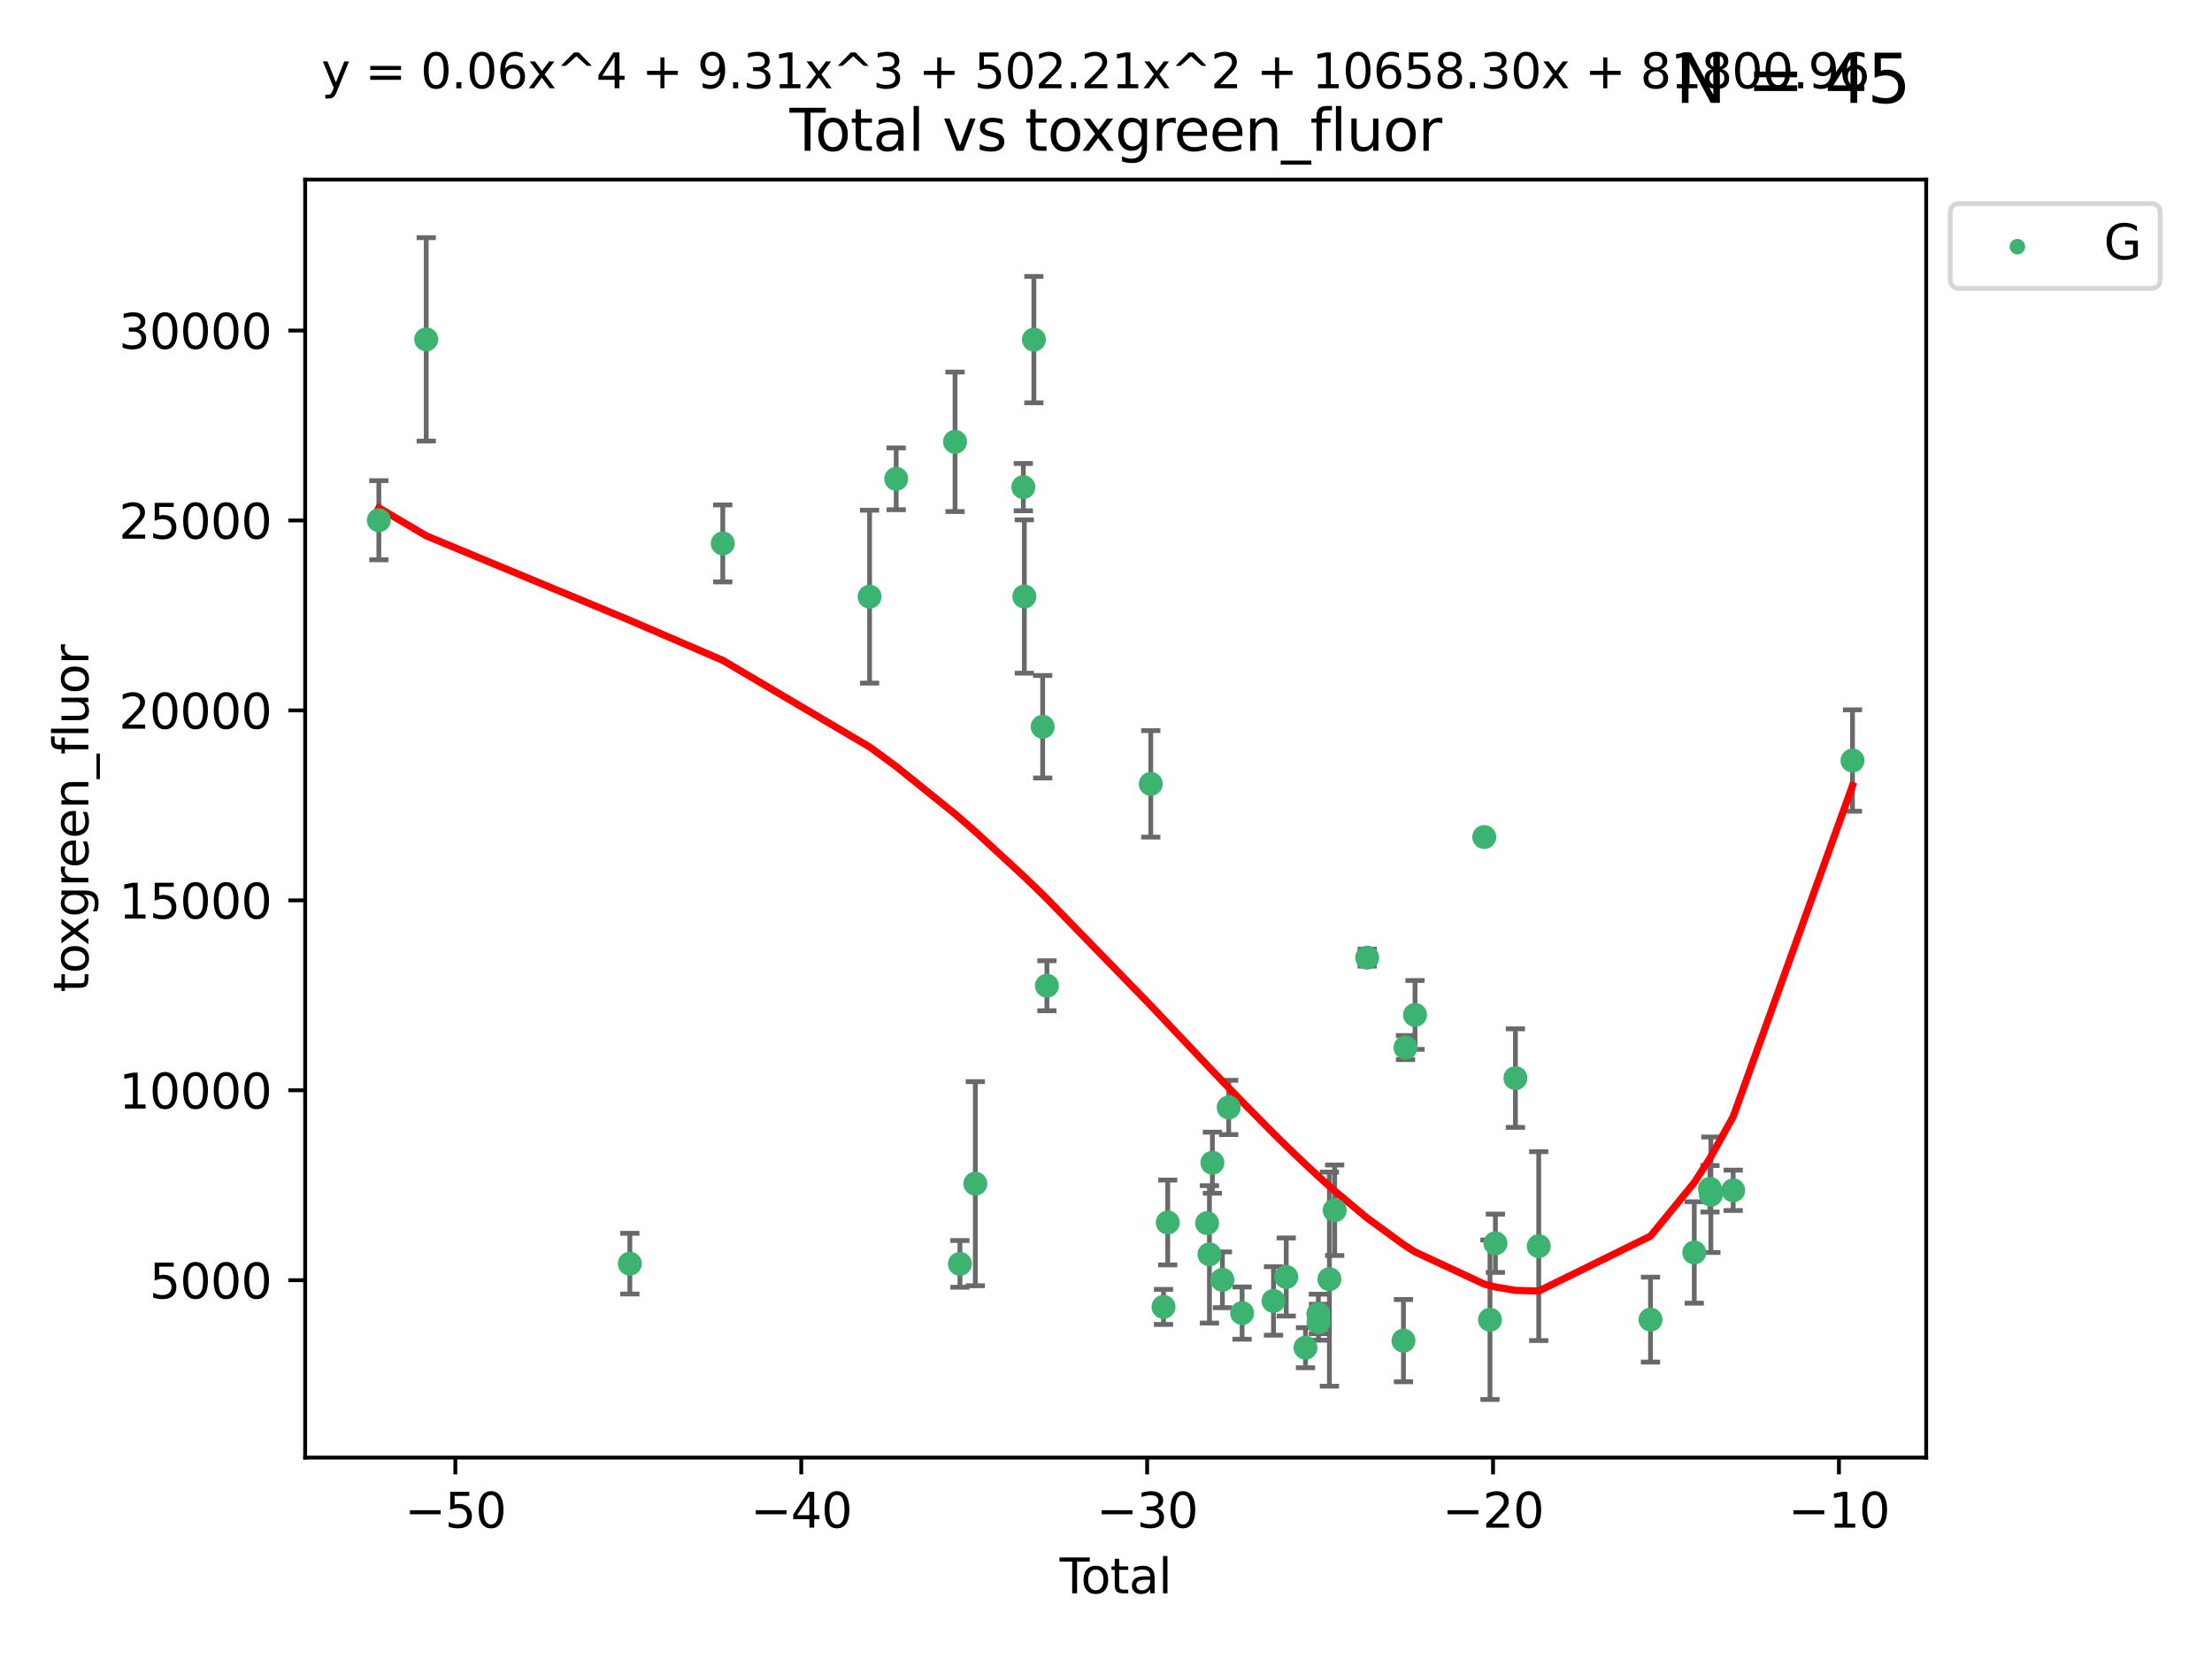 <?xml version="1.0" encoding="utf-8" standalone="no"?>
<!DOCTYPE svg PUBLIC "-//W3C//DTD SVG 1.1//EN"
  "http://www.w3.org/Graphics/SVG/1.1/DTD/svg11.dtd">
<svg xmlns:xlink="http://www.w3.org/1999/xlink" width="460.8pt" height="345.6pt" viewBox="0 0 460.8 345.6" xmlns="http://www.w3.org/2000/svg" version="1.1">
 <defs>
  <style type="text/css">*{stroke-linejoin: round; stroke-linecap: butt}</style>
 </defs>
 <g id="figure_1">
  <g id="patch_1">
   <path d="M 0 345.6 
L 460.8 345.6 
L 460.8 0 
L 0 0 
z
" style="fill: #ffffff"/>
  </g>
  <g id="axes_1">
   <g id="patch_2">
    <path d="M 63.571 303.64 
L 401.26 303.64 
L 401.26 37.411 
L 63.571 37.411 
z
" style="fill: #ffffff"/>
   </g>
   <g id="PathCollection_1">
    <defs>
     <path id="ma33cf76b64" d="M 0 1.118 
C 0.297 1.118 0.581 1 0.791 0.791 
C 1 0.581 1.118 0.297 1.118 0 
C 1.118 -0.297 1 -0.581 0.791 -0.791 
C 0.581 -1 0.297 -1.118 0 -1.118 
C -0.297 -1.118 -0.581 -1 -0.791 -0.791 
C -1 -0.581 -1.118 -0.297 -1.118 0 
C -1.118 0.297 -1 0.581 -0.791 0.791 
C -0.581 1 -0.297 1.118 0 1.118 
z
" style="stroke: #3cb371"/>
    </defs>
    <g clip-path="url(#p4b3fdd0d2d)">
     <use xlink:href="#ma33cf76b64" x="78.921" y="108.37" style="fill: #3cb371; stroke: #3cb371"/>
     <use xlink:href="#ma33cf76b64" x="88.792" y="70.697" style="fill: #3cb371; stroke: #3cb371"/>
     <use xlink:href="#ma33cf76b64" x="131.207" y="263.244" style="fill: #3cb371; stroke: #3cb371"/>
     <use xlink:href="#ma33cf76b64" x="150.568" y="113.205" style="fill: #3cb371; stroke: #3cb371"/>
     <use xlink:href="#ma33cf76b64" x="181.15" y="124.296" style="fill: #3cb371; stroke: #3cb371"/>
     <use xlink:href="#ma33cf76b64" x="186.695" y="99.749" style="fill: #3cb371; stroke: #3cb371"/>
     <use xlink:href="#ma33cf76b64" x="198.955" y="92.039" style="fill: #3cb371; stroke: #3cb371"/>
     <use xlink:href="#ma33cf76b64" x="199.972" y="263.288" style="fill: #3cb371; stroke: #3cb371"/>
     <use xlink:href="#ma33cf76b64" x="203.178" y="246.582" style="fill: #3cb371; stroke: #3cb371"/>
     <use xlink:href="#ma33cf76b64" x="213.179" y="101.477" style="fill: #3cb371; stroke: #3cb371"/>
     <use xlink:href="#ma33cf76b64" x="213.387" y="124.265" style="fill: #3cb371; stroke: #3cb371"/>
     <use xlink:href="#ma33cf76b64" x="215.374" y="70.746" style="fill: #3cb371; stroke: #3cb371"/>
     <use xlink:href="#ma33cf76b64" x="217.208" y="151.397" style="fill: #3cb371; stroke: #3cb371"/>
     <use xlink:href="#ma33cf76b64" x="218.09" y="205.347" style="fill: #3cb371; stroke: #3cb371"/>
     <use xlink:href="#ma33cf76b64" x="239.724" y="163.297" style="fill: #3cb371; stroke: #3cb371"/>
     <use xlink:href="#ma33cf76b64" x="242.381" y="272.248" style="fill: #3cb371; stroke: #3cb371"/>
     <use xlink:href="#ma33cf76b64" x="243.26" y="254.672" style="fill: #3cb371; stroke: #3cb371"/>
     <use xlink:href="#ma33cf76b64" x="251.462" y="254.801" style="fill: #3cb371; stroke: #3cb371"/>
     <use xlink:href="#ma33cf76b64" x="251.949" y="261.306" style="fill: #3cb371; stroke: #3cb371"/>
     <use xlink:href="#ma33cf76b64" x="252.562" y="242.216" style="fill: #3cb371; stroke: #3cb371"/>
     <use xlink:href="#ma33cf76b64" x="254.649" y="266.605" style="fill: #3cb371; stroke: #3cb371"/>
     <use xlink:href="#ma33cf76b64" x="255.96" y="230.701" style="fill: #3cb371; stroke: #3cb371"/>
     <use xlink:href="#ma33cf76b64" x="258.754" y="273.537" style="fill: #3cb371; stroke: #3cb371"/>
     <use xlink:href="#ma33cf76b64" x="265.295" y="271.005" style="fill: #3cb371; stroke: #3cb371"/>
     <use xlink:href="#ma33cf76b64" x="267.947" y="266.018" style="fill: #3cb371; stroke: #3cb371"/>
     <use xlink:href="#ma33cf76b64" x="271.958" y="280.752" style="fill: #3cb371; stroke: #3cb371"/>
     <use xlink:href="#ma33cf76b64" x="274.639" y="273.724" style="fill: #3cb371; stroke: #3cb371"/>
     <use xlink:href="#ma33cf76b64" x="274.669" y="275.443" style="fill: #3cb371; stroke: #3cb371"/>
     <use xlink:href="#ma33cf76b64" x="276.939" y="266.474" style="fill: #3cb371; stroke: #3cb371"/>
     <use xlink:href="#ma33cf76b64" x="278.033" y="252.122" style="fill: #3cb371; stroke: #3cb371"/>
     <use xlink:href="#ma33cf76b64" x="284.806" y="199.49" style="fill: #3cb371; stroke: #3cb371"/>
     <use xlink:href="#ma33cf76b64" x="292.369" y="279.285" style="fill: #3cb371; stroke: #3cb371"/>
     <use xlink:href="#ma33cf76b64" x="292.792" y="218.227" style="fill: #3cb371; stroke: #3cb371"/>
     <use xlink:href="#ma33cf76b64" x="294.777" y="211.426" style="fill: #3cb371; stroke: #3cb371"/>
     <use xlink:href="#ma33cf76b64" x="309.203" y="174.374" style="fill: #3cb371; stroke: #3cb371"/>
     <use xlink:href="#ma33cf76b64" x="310.392" y="274.926" style="fill: #3cb371; stroke: #3cb371"/>
     <use xlink:href="#ma33cf76b64" x="311.521" y="258.998" style="fill: #3cb371; stroke: #3cb371"/>
     <use xlink:href="#ma33cf76b64" x="315.691" y="224.588" style="fill: #3cb371; stroke: #3cb371"/>
     <use xlink:href="#ma33cf76b64" x="320.546" y="259.592" style="fill: #3cb371; stroke: #3cb371"/>
     <use xlink:href="#ma33cf76b64" x="343.835" y="274.898" style="fill: #3cb371; stroke: #3cb371"/>
     <use xlink:href="#ma33cf76b64" x="352.949" y="260.916" style="fill: #3cb371; stroke: #3cb371"/>
     <use xlink:href="#ma33cf76b64" x="356.217" y="247.646" style="fill: #3cb371; stroke: #3cb371"/>
     <use xlink:href="#ma33cf76b64" x="356.405" y="248.886" style="fill: #3cb371; stroke: #3cb371"/>
     <use xlink:href="#ma33cf76b64" x="361.057" y="247.962" style="fill: #3cb371; stroke: #3cb371"/>
     <use xlink:href="#ma33cf76b64" x="385.911" y="158.432" style="fill: #3cb371; stroke: #3cb371"/>
    </g>
   </g>
   <g id="matplotlib.axis_1">
    <g id="xtick_1">
     <g id="line2d_1">
      <defs>
       <path id="mcb1cf8dec4" d="M 0 0 
L 0 3.5 
" style="stroke: #000000; stroke-width: 0.8"/>
      </defs>
      <g>
       <use xlink:href="#mcb1cf8dec4" x="94.856" y="303.64" style="stroke: #000000; stroke-width: 0.8"/>
      </g>
     </g>
     <g id="text_1">
      <!-- −50 -->
      <g transform="translate(84.304 318.238)scale(0.1 -0.1)">
       <defs>
        <path id="DejaVuSans-2212" d="M 678 2272 
L 4684 2272 
L 4684 1741 
L 678 1741 
L 678 2272 
z
" transform="scale(0.016)"/>
        <path id="DejaVuSans-35" d="M 691 4666 
L 3169 4666 
L 3169 4134 
L 1269 4134 
L 1269 2991 
Q 1406 3038 1543 3061 
Q 1681 3084 1819 3084 
Q 2600 3084 3056 2656 
Q 3513 2228 3513 1497 
Q 3513 744 3044 326 
Q 2575 -91 1722 -91 
Q 1428 -91 1123 -41 
Q 819 9 494 109 
L 494 744 
Q 775 591 1075 516 
Q 1375 441 1709 441 
Q 2250 441 2565 725 
Q 2881 1009 2881 1497 
Q 2881 1984 2565 2268 
Q 2250 2553 1709 2553 
Q 1456 2553 1204 2497 
Q 953 2441 691 2322 
L 691 4666 
z
" transform="scale(0.016)"/>
        <path id="DejaVuSans-30" d="M 2034 4250 
Q 1547 4250 1301 3770 
Q 1056 3291 1056 2328 
Q 1056 1369 1301 889 
Q 1547 409 2034 409 
Q 2525 409 2770 889 
Q 3016 1369 3016 2328 
Q 3016 3291 2770 3770 
Q 2525 4250 2034 4250 
z
M 2034 4750 
Q 2819 4750 3233 4129 
Q 3647 3509 3647 2328 
Q 3647 1150 3233 529 
Q 2819 -91 2034 -91 
Q 1250 -91 836 529 
Q 422 1150 422 2328 
Q 422 3509 836 4129 
Q 1250 4750 2034 4750 
z
" transform="scale(0.016)"/>
       </defs>
       <use xlink:href="#DejaVuSans-2212"/>
       <use xlink:href="#DejaVuSans-35" x="83.789"/>
       <use xlink:href="#DejaVuSans-30" x="147.412"/>
      </g>
     </g>
    </g>
    <g id="xtick_2">
     <g id="line2d_2">
      <g>
       <use xlink:href="#mcb1cf8dec4" x="166.914" y="303.64" style="stroke: #000000; stroke-width: 0.8"/>
      </g>
     </g>
     <g id="text_2">
      <!-- −40 -->
      <g transform="translate(156.361 318.238)scale(0.1 -0.1)">
       <defs>
        <path id="DejaVuSans-34" d="M 2419 4116 
L 825 1625 
L 2419 1625 
L 2419 4116 
z
M 2253 4666 
L 3047 4666 
L 3047 1625 
L 3713 1625 
L 3713 1100 
L 3047 1100 
L 3047 0 
L 2419 0 
L 2419 1100 
L 313 1100 
L 313 1709 
L 2253 4666 
z
" transform="scale(0.016)"/>
       </defs>
       <use xlink:href="#DejaVuSans-2212"/>
       <use xlink:href="#DejaVuSans-34" x="83.789"/>
       <use xlink:href="#DejaVuSans-30" x="147.412"/>
      </g>
     </g>
    </g>
    <g id="xtick_3">
     <g id="line2d_3">
      <g>
       <use xlink:href="#mcb1cf8dec4" x="238.971" y="303.64" style="stroke: #000000; stroke-width: 0.8"/>
      </g>
     </g>
     <g id="text_3">
      <!-- −30 -->
      <g transform="translate(228.419 318.238)scale(0.1 -0.1)">
       <defs>
        <path id="DejaVuSans-33" d="M 2597 2516 
Q 3050 2419 3304 2112 
Q 3559 1806 3559 1356 
Q 3559 666 3084 287 
Q 2609 -91 1734 -91 
Q 1441 -91 1130 -33 
Q 819 25 488 141 
L 488 750 
Q 750 597 1062 519 
Q 1375 441 1716 441 
Q 2309 441 2620 675 
Q 2931 909 2931 1356 
Q 2931 1769 2642 2001 
Q 2353 2234 1838 2234 
L 1294 2234 
L 1294 2753 
L 1863 2753 
Q 2328 2753 2575 2939 
Q 2822 3125 2822 3475 
Q 2822 3834 2567 4026 
Q 2313 4219 1838 4219 
Q 1578 4219 1281 4162 
Q 984 4106 628 3988 
L 628 4550 
Q 988 4650 1302 4700 
Q 1616 4750 1894 4750 
Q 2613 4750 3031 4423 
Q 3450 4097 3450 3541 
Q 3450 3153 3228 2886 
Q 3006 2619 2597 2516 
z
" transform="scale(0.016)"/>
       </defs>
       <use xlink:href="#DejaVuSans-2212"/>
       <use xlink:href="#DejaVuSans-33" x="83.789"/>
       <use xlink:href="#DejaVuSans-30" x="147.412"/>
      </g>
     </g>
    </g>
    <g id="xtick_4">
     <g id="line2d_4">
      <g>
       <use xlink:href="#mcb1cf8dec4" x="311.029" y="303.64" style="stroke: #000000; stroke-width: 0.8"/>
      </g>
     </g>
     <g id="text_4">
      <!-- −20 -->
      <g transform="translate(300.476 318.238)scale(0.1 -0.1)">
       <defs>
        <path id="DejaVuSans-32" d="M 1228 531 
L 3431 531 
L 3431 0 
L 469 0 
L 469 531 
Q 828 903 1448 1529 
Q 2069 2156 2228 2338 
Q 2531 2678 2651 2914 
Q 2772 3150 2772 3378 
Q 2772 3750 2511 3984 
Q 2250 4219 1831 4219 
Q 1534 4219 1204 4116 
Q 875 4013 500 3803 
L 500 4441 
Q 881 4594 1212 4672 
Q 1544 4750 1819 4750 
Q 2544 4750 2975 4387 
Q 3406 4025 3406 3419 
Q 3406 3131 3298 2873 
Q 3191 2616 2906 2266 
Q 2828 2175 2409 1742 
Q 1991 1309 1228 531 
z
" transform="scale(0.016)"/>
       </defs>
       <use xlink:href="#DejaVuSans-2212"/>
       <use xlink:href="#DejaVuSans-32" x="83.789"/>
       <use xlink:href="#DejaVuSans-30" x="147.412"/>
      </g>
     </g>
    </g>
    <g id="xtick_5">
     <g id="line2d_5">
      <g>
       <use xlink:href="#mcb1cf8dec4" x="383.086" y="303.64" style="stroke: #000000; stroke-width: 0.8"/>
      </g>
     </g>
     <g id="text_5">
      <!-- −10 -->
      <g transform="translate(372.534 318.238)scale(0.1 -0.1)">
       <defs>
        <path id="DejaVuSans-31" d="M 794 531 
L 1825 531 
L 1825 4091 
L 703 3866 
L 703 4441 
L 1819 4666 
L 2450 4666 
L 2450 531 
L 3481 531 
L 3481 0 
L 794 0 
L 794 531 
z
" transform="scale(0.016)"/>
       </defs>
       <use xlink:href="#DejaVuSans-2212"/>
       <use xlink:href="#DejaVuSans-31" x="83.789"/>
       <use xlink:href="#DejaVuSans-30" x="147.412"/>
      </g>
     </g>
    </g>
    <g id="text_6">
     <!-- Total -->
     <g transform="translate(220.739 331.917)scale(0.1 -0.1)">
      <defs>
       <path id="DejaVuSans-54" d="M -19 4666 
L 3928 4666 
L 3928 4134 
L 2272 4134 
L 2272 0 
L 1638 0 
L 1638 4134 
L -19 4134 
L -19 4666 
z
" transform="scale(0.016)"/>
       <path id="DejaVuSans-6f" d="M 1959 3097 
Q 1497 3097 1228 2736 
Q 959 2375 959 1747 
Q 959 1119 1226 758 
Q 1494 397 1959 397 
Q 2419 397 2687 759 
Q 2956 1122 2956 1747 
Q 2956 2369 2687 2733 
Q 2419 3097 1959 3097 
z
M 1959 3584 
Q 2709 3584 3137 3096 
Q 3566 2609 3566 1747 
Q 3566 888 3137 398 
Q 2709 -91 1959 -91 
Q 1206 -91 779 398 
Q 353 888 353 1747 
Q 353 2609 779 3096 
Q 1206 3584 1959 3584 
z
" transform="scale(0.016)"/>
       <path id="DejaVuSans-74" d="M 1172 4494 
L 1172 3500 
L 2356 3500 
L 2356 3053 
L 1172 3053 
L 1172 1153 
Q 1172 725 1289 603 
Q 1406 481 1766 481 
L 2356 481 
L 2356 0 
L 1766 0 
Q 1100 0 847 248 
Q 594 497 594 1153 
L 594 3053 
L 172 3053 
L 172 3500 
L 594 3500 
L 594 4494 
L 1172 4494 
z
" transform="scale(0.016)"/>
       <path id="DejaVuSans-61" d="M 2194 1759 
Q 1497 1759 1228 1600 
Q 959 1441 959 1056 
Q 959 750 1161 570 
Q 1363 391 1709 391 
Q 2188 391 2477 730 
Q 2766 1069 2766 1631 
L 2766 1759 
L 2194 1759 
z
M 3341 1997 
L 3341 0 
L 2766 0 
L 2766 531 
Q 2569 213 2275 61 
Q 1981 -91 1556 -91 
Q 1019 -91 701 211 
Q 384 513 384 1019 
Q 384 1609 779 1909 
Q 1175 2209 1959 2209 
L 2766 2209 
L 2766 2266 
Q 2766 2663 2505 2880 
Q 2244 3097 1772 3097 
Q 1472 3097 1187 3025 
Q 903 2953 641 2809 
L 641 3341 
Q 956 3463 1253 3523 
Q 1550 3584 1831 3584 
Q 2591 3584 2966 3190 
Q 3341 2797 3341 1997 
z
" transform="scale(0.016)"/>
       <path id="DejaVuSans-6c" d="M 603 4863 
L 1178 4863 
L 1178 0 
L 603 0 
L 603 4863 
z
" transform="scale(0.016)"/>
      </defs>
      <use xlink:href="#DejaVuSans-54"/>
      <use xlink:href="#DejaVuSans-6f" x="44.084"/>
      <use xlink:href="#DejaVuSans-74" x="105.266"/>
      <use xlink:href="#DejaVuSans-61" x="144.475"/>
      <use xlink:href="#DejaVuSans-6c" x="205.754"/>
     </g>
    </g>
   </g>
   <g id="matplotlib.axis_2">
    <g id="ytick_1">
     <g id="line2d_6">
      <defs>
       <path id="mb175ef2c54" d="M 0 0 
L -3.5 0 
" style="stroke: #000000; stroke-width: 0.8"/>
      </defs>
      <g>
       <use xlink:href="#mb175ef2c54" x="63.571" y="266.693" style="stroke: #000000; stroke-width: 0.8"/>
      </g>
     </g>
     <g id="text_7">
      <!-- 5000 -->
      <g transform="translate(31.121 270.492)scale(0.1 -0.1)">
       <use xlink:href="#DejaVuSans-35"/>
       <use xlink:href="#DejaVuSans-30" x="63.623"/>
       <use xlink:href="#DejaVuSans-30" x="127.246"/>
       <use xlink:href="#DejaVuSans-30" x="190.869"/>
      </g>
     </g>
    </g>
    <g id="ytick_2">
     <g id="line2d_7">
      <g>
       <use xlink:href="#mb175ef2c54" x="63.571" y="227.125" style="stroke: #000000; stroke-width: 0.8"/>
      </g>
     </g>
     <g id="text_8">
      <!-- 10000 -->
      <g transform="translate(24.759 230.924)scale(0.1 -0.1)">
       <use xlink:href="#DejaVuSans-31"/>
       <use xlink:href="#DejaVuSans-30" x="63.623"/>
       <use xlink:href="#DejaVuSans-30" x="127.246"/>
       <use xlink:href="#DejaVuSans-30" x="190.869"/>
       <use xlink:href="#DejaVuSans-30" x="254.492"/>
      </g>
     </g>
    </g>
    <g id="ytick_3">
     <g id="line2d_8">
      <g>
       <use xlink:href="#mb175ef2c54" x="63.571" y="187.557" style="stroke: #000000; stroke-width: 0.8"/>
      </g>
     </g>
     <g id="text_9">
      <!-- 15000 -->
      <g transform="translate(24.759 191.356)scale(0.1 -0.1)">
       <use xlink:href="#DejaVuSans-31"/>
       <use xlink:href="#DejaVuSans-35" x="63.623"/>
       <use xlink:href="#DejaVuSans-30" x="127.246"/>
       <use xlink:href="#DejaVuSans-30" x="190.869"/>
       <use xlink:href="#DejaVuSans-30" x="254.492"/>
      </g>
     </g>
    </g>
    <g id="ytick_4">
     <g id="line2d_9">
      <g>
       <use xlink:href="#mb175ef2c54" x="63.571" y="147.989" style="stroke: #000000; stroke-width: 0.8"/>
      </g>
     </g>
     <g id="text_10">
      <!-- 20000 -->
      <g transform="translate(24.759 151.788)scale(0.1 -0.1)">
       <use xlink:href="#DejaVuSans-32"/>
       <use xlink:href="#DejaVuSans-30" x="63.623"/>
       <use xlink:href="#DejaVuSans-30" x="127.246"/>
       <use xlink:href="#DejaVuSans-30" x="190.869"/>
       <use xlink:href="#DejaVuSans-30" x="254.492"/>
      </g>
     </g>
    </g>
    <g id="ytick_5">
     <g id="line2d_10">
      <g>
       <use xlink:href="#mb175ef2c54" x="63.571" y="108.421" style="stroke: #000000; stroke-width: 0.8"/>
      </g>
     </g>
     <g id="text_11">
      <!-- 25000 -->
      <g transform="translate(24.759 112.22)scale(0.1 -0.1)">
       <use xlink:href="#DejaVuSans-32"/>
       <use xlink:href="#DejaVuSans-35" x="63.623"/>
       <use xlink:href="#DejaVuSans-30" x="127.246"/>
       <use xlink:href="#DejaVuSans-30" x="190.869"/>
       <use xlink:href="#DejaVuSans-30" x="254.492"/>
      </g>
     </g>
    </g>
    <g id="ytick_6">
     <g id="line2d_11">
      <g>
       <use xlink:href="#mb175ef2c54" x="63.571" y="68.853" style="stroke: #000000; stroke-width: 0.8"/>
      </g>
     </g>
     <g id="text_12">
      <!-- 30000 -->
      <g transform="translate(24.759 72.652)scale(0.1 -0.1)">
       <use xlink:href="#DejaVuSans-33"/>
       <use xlink:href="#DejaVuSans-30" x="63.623"/>
       <use xlink:href="#DejaVuSans-30" x="127.246"/>
       <use xlink:href="#DejaVuSans-30" x="190.869"/>
       <use xlink:href="#DejaVuSans-30" x="254.492"/>
      </g>
     </g>
    </g>
    <g id="text_13">
     <!-- toxgreen_fluor -->
     <g transform="translate(18.401 206.72)rotate(-90)scale(0.1 -0.1)">
      <defs>
       <path id="DejaVuSans-78" d="M 3513 3500 
L 2247 1797 
L 3578 0 
L 2900 0 
L 1881 1375 
L 863 0 
L 184 0 
L 1544 1831 
L 300 3500 
L 978 3500 
L 1906 2253 
L 2834 3500 
L 3513 3500 
z
" transform="scale(0.016)"/>
       <path id="DejaVuSans-67" d="M 2906 1791 
Q 2906 2416 2648 2759 
Q 2391 3103 1925 3103 
Q 1463 3103 1205 2759 
Q 947 2416 947 1791 
Q 947 1169 1205 825 
Q 1463 481 1925 481 
Q 2391 481 2648 825 
Q 2906 1169 2906 1791 
z
M 3481 434 
Q 3481 -459 3084 -895 
Q 2688 -1331 1869 -1331 
Q 1566 -1331 1297 -1286 
Q 1028 -1241 775 -1147 
L 775 -588 
Q 1028 -725 1275 -790 
Q 1522 -856 1778 -856 
Q 2344 -856 2625 -561 
Q 2906 -266 2906 331 
L 2906 616 
Q 2728 306 2450 153 
Q 2172 0 1784 0 
Q 1141 0 747 490 
Q 353 981 353 1791 
Q 353 2603 747 3093 
Q 1141 3584 1784 3584 
Q 2172 3584 2450 3431 
Q 2728 3278 2906 2969 
L 2906 3500 
L 3481 3500 
L 3481 434 
z
" transform="scale(0.016)"/>
       <path id="DejaVuSans-72" d="M 2631 2963 
Q 2534 3019 2420 3045 
Q 2306 3072 2169 3072 
Q 1681 3072 1420 2755 
Q 1159 2438 1159 1844 
L 1159 0 
L 581 0 
L 581 3500 
L 1159 3500 
L 1159 2956 
Q 1341 3275 1631 3429 
Q 1922 3584 2338 3584 
Q 2397 3584 2469 3576 
Q 2541 3569 2628 3553 
L 2631 2963 
z
" transform="scale(0.016)"/>
       <path id="DejaVuSans-65" d="M 3597 1894 
L 3597 1613 
L 953 1613 
Q 991 1019 1311 708 
Q 1631 397 2203 397 
Q 2534 397 2845 478 
Q 3156 559 3463 722 
L 3463 178 
Q 3153 47 2828 -22 
Q 2503 -91 2169 -91 
Q 1331 -91 842 396 
Q 353 884 353 1716 
Q 353 2575 817 3079 
Q 1281 3584 2069 3584 
Q 2775 3584 3186 3129 
Q 3597 2675 3597 1894 
z
M 3022 2063 
Q 3016 2534 2758 2815 
Q 2500 3097 2075 3097 
Q 1594 3097 1305 2825 
Q 1016 2553 972 2059 
L 3022 2063 
z
" transform="scale(0.016)"/>
       <path id="DejaVuSans-6e" d="M 3513 2113 
L 3513 0 
L 2938 0 
L 2938 2094 
Q 2938 2591 2744 2837 
Q 2550 3084 2163 3084 
Q 1697 3084 1428 2787 
Q 1159 2491 1159 1978 
L 1159 0 
L 581 0 
L 581 3500 
L 1159 3500 
L 1159 2956 
Q 1366 3272 1645 3428 
Q 1925 3584 2291 3584 
Q 2894 3584 3203 3211 
Q 3513 2838 3513 2113 
z
" transform="scale(0.016)"/>
       <path id="DejaVuSans-5f" d="M 3263 -1063 
L 3263 -1509 
L -63 -1509 
L -63 -1063 
L 3263 -1063 
z
" transform="scale(0.016)"/>
       <path id="DejaVuSans-66" d="M 2375 4863 
L 2375 4384 
L 1825 4384 
Q 1516 4384 1395 4259 
Q 1275 4134 1275 3809 
L 1275 3500 
L 2222 3500 
L 2222 3053 
L 1275 3053 
L 1275 0 
L 697 0 
L 697 3053 
L 147 3053 
L 147 3500 
L 697 3500 
L 697 3744 
Q 697 4328 969 4595 
Q 1241 4863 1831 4863 
L 2375 4863 
z
" transform="scale(0.016)"/>
       <path id="DejaVuSans-75" d="M 544 1381 
L 544 3500 
L 1119 3500 
L 1119 1403 
Q 1119 906 1312 657 
Q 1506 409 1894 409 
Q 2359 409 2629 706 
Q 2900 1003 2900 1516 
L 2900 3500 
L 3475 3500 
L 3475 0 
L 2900 0 
L 2900 538 
Q 2691 219 2414 64 
Q 2138 -91 1772 -91 
Q 1169 -91 856 284 
Q 544 659 544 1381 
z
M 1991 3584 
L 1991 3584 
z
" transform="scale(0.016)"/>
      </defs>
      <use xlink:href="#DejaVuSans-74"/>
      <use xlink:href="#DejaVuSans-6f" x="39.209"/>
      <use xlink:href="#DejaVuSans-78" x="97.266"/>
      <use xlink:href="#DejaVuSans-67" x="156.445"/>
      <use xlink:href="#DejaVuSans-72" x="219.922"/>
      <use xlink:href="#DejaVuSans-65" x="258.785"/>
      <use xlink:href="#DejaVuSans-65" x="320.309"/>
      <use xlink:href="#DejaVuSans-6e" x="381.832"/>
      <use xlink:href="#DejaVuSans-5f" x="445.211"/>
      <use xlink:href="#DejaVuSans-66" x="495.211"/>
      <use xlink:href="#DejaVuSans-6c" x="530.416"/>
      <use xlink:href="#DejaVuSans-75" x="558.199"/>
      <use xlink:href="#DejaVuSans-6f" x="621.578"/>
      <use xlink:href="#DejaVuSans-72" x="682.76"/>
     </g>
    </g>
   </g>
   <g id="LineCollection_1">
    <path d="M 78.921 116.611 
L 78.921 100.128 
" clip-path="url(#p4b3fdd0d2d)" style="fill: none; stroke: #696969"/>
    <path d="M 88.792 91.882 
L 88.792 49.513 
" clip-path="url(#p4b3fdd0d2d)" style="fill: none; stroke: #696969"/>
    <path d="M 131.207 269.569 
L 131.207 256.919 
" clip-path="url(#p4b3fdd0d2d)" style="fill: none; stroke: #696969"/>
    <path d="M 150.568 121.219 
L 150.568 105.191 
" clip-path="url(#p4b3fdd0d2d)" style="fill: none; stroke: #696969"/>
    <path d="M 181.15 142.309 
L 181.15 106.282 
" clip-path="url(#p4b3fdd0d2d)" style="fill: none; stroke: #696969"/>
    <path d="M 186.695 106.185 
L 186.695 93.313 
" clip-path="url(#p4b3fdd0d2d)" style="fill: none; stroke: #696969"/>
    <path d="M 198.955 106.568 
L 198.955 77.509 
" clip-path="url(#p4b3fdd0d2d)" style="fill: none; stroke: #696969"/>
    <path d="M 199.972 268.154 
L 199.972 258.423 
" clip-path="url(#p4b3fdd0d2d)" style="fill: none; stroke: #696969"/>
    <path d="M 203.178 267.841 
L 203.178 225.323 
" clip-path="url(#p4b3fdd0d2d)" style="fill: none; stroke: #696969"/>
    <path d="M 213.179 106.404 
L 213.179 96.549 
" clip-path="url(#p4b3fdd0d2d)" style="fill: none; stroke: #696969"/>
    <path d="M 213.387 140.234 
L 213.387 108.295 
" clip-path="url(#p4b3fdd0d2d)" style="fill: none; stroke: #696969"/>
    <path d="M 215.374 83.907 
L 215.374 57.586 
" clip-path="url(#p4b3fdd0d2d)" style="fill: none; stroke: #696969"/>
    <path d="M 217.208 162.075 
L 217.208 140.718 
" clip-path="url(#p4b3fdd0d2d)" style="fill: none; stroke: #696969"/>
    <path d="M 218.09 210.557 
L 218.09 200.138 
" clip-path="url(#p4b3fdd0d2d)" style="fill: none; stroke: #696969"/>
    <path d="M 239.724 174.387 
L 239.724 152.207 
" clip-path="url(#p4b3fdd0d2d)" style="fill: none; stroke: #696969"/>
    <path d="M 242.381 275.902 
L 242.381 268.594 
" clip-path="url(#p4b3fdd0d2d)" style="fill: none; stroke: #696969"/>
    <path d="M 243.26 263.511 
L 243.26 245.832 
" clip-path="url(#p4b3fdd0d2d)" style="fill: none; stroke: #696969"/>
    <path d="M 251.462 255.473 
L 251.462 254.128 
" clip-path="url(#p4b3fdd0d2d)" style="fill: none; stroke: #696969"/>
    <path d="M 251.949 275.619 
L 251.949 246.993 
" clip-path="url(#p4b3fdd0d2d)" style="fill: none; stroke: #696969"/>
    <path d="M 252.562 248.578 
L 252.562 235.854 
" clip-path="url(#p4b3fdd0d2d)" style="fill: none; stroke: #696969"/>
    <path d="M 254.649 272.414 
L 254.649 260.795 
" clip-path="url(#p4b3fdd0d2d)" style="fill: none; stroke: #696969"/>
    <path d="M 255.96 236.35 
L 255.96 225.052 
" clip-path="url(#p4b3fdd0d2d)" style="fill: none; stroke: #696969"/>
    <path d="M 258.754 278.977 
L 258.754 268.098 
" clip-path="url(#p4b3fdd0d2d)" style="fill: none; stroke: #696969"/>
    <path d="M 265.295 278.145 
L 265.295 263.865 
" clip-path="url(#p4b3fdd0d2d)" style="fill: none; stroke: #696969"/>
    <path d="M 267.947 274.149 
L 267.947 257.888 
" clip-path="url(#p4b3fdd0d2d)" style="fill: none; stroke: #696969"/>
    <path d="M 271.958 284.926 
L 271.958 276.579 
" clip-path="url(#p4b3fdd0d2d)" style="fill: none; stroke: #696969"/>
    <path d="M 274.639 277.841 
L 274.639 269.608 
" clip-path="url(#p4b3fdd0d2d)" style="fill: none; stroke: #696969"/>
    <path d="M 274.669 279.191 
L 274.669 271.695 
" clip-path="url(#p4b3fdd0d2d)" style="fill: none; stroke: #696969"/>
    <path d="M 276.939 288.774 
L 276.939 244.174 
" clip-path="url(#p4b3fdd0d2d)" style="fill: none; stroke: #696969"/>
    <path d="M 278.033 261.548 
L 278.033 242.697 
" clip-path="url(#p4b3fdd0d2d)" style="fill: none; stroke: #696969"/>
    <path d="M 284.806 201.26 
L 284.806 197.721 
" clip-path="url(#p4b3fdd0d2d)" style="fill: none; stroke: #696969"/>
    <path d="M 292.369 287.854 
L 292.369 270.717 
" clip-path="url(#p4b3fdd0d2d)" style="fill: none; stroke: #696969"/>
    <path d="M 292.792 220.73 
L 292.792 215.723 
" clip-path="url(#p4b3fdd0d2d)" style="fill: none; stroke: #696969"/>
    <path d="M 294.777 218.596 
L 294.777 204.256 
" clip-path="url(#p4b3fdd0d2d)" style="fill: none; stroke: #696969"/>
    <path d="M 309.203 175.111 
L 309.203 173.636 
" clip-path="url(#p4b3fdd0d2d)" style="fill: none; stroke: #696969"/>
    <path d="M 310.392 291.539 
L 310.392 258.313 
" clip-path="url(#p4b3fdd0d2d)" style="fill: none; stroke: #696969"/>
    <path d="M 311.521 265.074 
L 311.521 252.922 
" clip-path="url(#p4b3fdd0d2d)" style="fill: none; stroke: #696969"/>
    <path d="M 315.691 234.857 
L 315.691 214.32 
" clip-path="url(#p4b3fdd0d2d)" style="fill: none; stroke: #696969"/>
    <path d="M 320.546 279.266 
L 320.546 239.918 
" clip-path="url(#p4b3fdd0d2d)" style="fill: none; stroke: #696969"/>
    <path d="M 343.835 283.742 
L 343.835 266.054 
" clip-path="url(#p4b3fdd0d2d)" style="fill: none; stroke: #696969"/>
    <path d="M 352.949 271.48 
L 352.949 250.353 
" clip-path="url(#p4b3fdd0d2d)" style="fill: none; stroke: #696969"/>
    <path d="M 356.217 252.489 
L 356.217 242.802 
" clip-path="url(#p4b3fdd0d2d)" style="fill: none; stroke: #696969"/>
    <path d="M 356.405 260.915 
L 356.405 236.858 
" clip-path="url(#p4b3fdd0d2d)" style="fill: none; stroke: #696969"/>
    <path d="M 361.057 252.169 
L 361.057 243.756 
" clip-path="url(#p4b3fdd0d2d)" style="fill: none; stroke: #696969"/>
    <path d="M 385.911 168.993 
L 385.911 147.871 
" clip-path="url(#p4b3fdd0d2d)" style="fill: none; stroke: #696969"/>
   </g>
   <g id="line2d_12">
    <defs>
     <path id="mc257e4567e" d="M 2 0 
L -2 -0 
" style="stroke: #696969"/>
    </defs>
    <g clip-path="url(#p4b3fdd0d2d)">
     <use xlink:href="#mc257e4567e" x="78.921" y="116.611" style="fill: #696969; stroke: #696969"/>
     <use xlink:href="#mc257e4567e" x="88.792" y="91.882" style="fill: #696969; stroke: #696969"/>
     <use xlink:href="#mc257e4567e" x="131.207" y="269.569" style="fill: #696969; stroke: #696969"/>
     <use xlink:href="#mc257e4567e" x="150.568" y="121.219" style="fill: #696969; stroke: #696969"/>
     <use xlink:href="#mc257e4567e" x="181.15" y="142.309" style="fill: #696969; stroke: #696969"/>
     <use xlink:href="#mc257e4567e" x="186.695" y="106.185" style="fill: #696969; stroke: #696969"/>
     <use xlink:href="#mc257e4567e" x="198.955" y="106.568" style="fill: #696969; stroke: #696969"/>
     <use xlink:href="#mc257e4567e" x="199.972" y="268.154" style="fill: #696969; stroke: #696969"/>
     <use xlink:href="#mc257e4567e" x="203.178" y="267.841" style="fill: #696969; stroke: #696969"/>
     <use xlink:href="#mc257e4567e" x="213.179" y="106.404" style="fill: #696969; stroke: #696969"/>
     <use xlink:href="#mc257e4567e" x="213.387" y="140.234" style="fill: #696969; stroke: #696969"/>
     <use xlink:href="#mc257e4567e" x="215.374" y="83.907" style="fill: #696969; stroke: #696969"/>
     <use xlink:href="#mc257e4567e" x="217.208" y="162.075" style="fill: #696969; stroke: #696969"/>
     <use xlink:href="#mc257e4567e" x="218.09" y="210.557" style="fill: #696969; stroke: #696969"/>
     <use xlink:href="#mc257e4567e" x="239.724" y="174.387" style="fill: #696969; stroke: #696969"/>
     <use xlink:href="#mc257e4567e" x="242.381" y="275.902" style="fill: #696969; stroke: #696969"/>
     <use xlink:href="#mc257e4567e" x="243.26" y="263.511" style="fill: #696969; stroke: #696969"/>
     <use xlink:href="#mc257e4567e" x="251.462" y="255.473" style="fill: #696969; stroke: #696969"/>
     <use xlink:href="#mc257e4567e" x="251.949" y="275.619" style="fill: #696969; stroke: #696969"/>
     <use xlink:href="#mc257e4567e" x="252.562" y="248.578" style="fill: #696969; stroke: #696969"/>
     <use xlink:href="#mc257e4567e" x="254.649" y="272.414" style="fill: #696969; stroke: #696969"/>
     <use xlink:href="#mc257e4567e" x="255.96" y="236.35" style="fill: #696969; stroke: #696969"/>
     <use xlink:href="#mc257e4567e" x="258.754" y="278.977" style="fill: #696969; stroke: #696969"/>
     <use xlink:href="#mc257e4567e" x="265.295" y="278.145" style="fill: #696969; stroke: #696969"/>
     <use xlink:href="#mc257e4567e" x="267.947" y="274.149" style="fill: #696969; stroke: #696969"/>
     <use xlink:href="#mc257e4567e" x="271.958" y="284.926" style="fill: #696969; stroke: #696969"/>
     <use xlink:href="#mc257e4567e" x="274.639" y="277.841" style="fill: #696969; stroke: #696969"/>
     <use xlink:href="#mc257e4567e" x="274.669" y="279.191" style="fill: #696969; stroke: #696969"/>
     <use xlink:href="#mc257e4567e" x="276.939" y="288.774" style="fill: #696969; stroke: #696969"/>
     <use xlink:href="#mc257e4567e" x="278.033" y="261.548" style="fill: #696969; stroke: #696969"/>
     <use xlink:href="#mc257e4567e" x="284.806" y="201.26" style="fill: #696969; stroke: #696969"/>
     <use xlink:href="#mc257e4567e" x="292.369" y="287.854" style="fill: #696969; stroke: #696969"/>
     <use xlink:href="#mc257e4567e" x="292.792" y="220.73" style="fill: #696969; stroke: #696969"/>
     <use xlink:href="#mc257e4567e" x="294.777" y="218.596" style="fill: #696969; stroke: #696969"/>
     <use xlink:href="#mc257e4567e" x="309.203" y="175.111" style="fill: #696969; stroke: #696969"/>
     <use xlink:href="#mc257e4567e" x="310.392" y="291.539" style="fill: #696969; stroke: #696969"/>
     <use xlink:href="#mc257e4567e" x="311.521" y="265.074" style="fill: #696969; stroke: #696969"/>
     <use xlink:href="#mc257e4567e" x="315.691" y="234.857" style="fill: #696969; stroke: #696969"/>
     <use xlink:href="#mc257e4567e" x="320.546" y="279.266" style="fill: #696969; stroke: #696969"/>
     <use xlink:href="#mc257e4567e" x="343.835" y="283.742" style="fill: #696969; stroke: #696969"/>
     <use xlink:href="#mc257e4567e" x="352.949" y="271.48" style="fill: #696969; stroke: #696969"/>
     <use xlink:href="#mc257e4567e" x="356.217" y="252.489" style="fill: #696969; stroke: #696969"/>
     <use xlink:href="#mc257e4567e" x="356.405" y="260.915" style="fill: #696969; stroke: #696969"/>
     <use xlink:href="#mc257e4567e" x="361.057" y="252.169" style="fill: #696969; stroke: #696969"/>
     <use xlink:href="#mc257e4567e" x="385.911" y="168.993" style="fill: #696969; stroke: #696969"/>
    </g>
   </g>
   <g id="line2d_13">
    <g clip-path="url(#p4b3fdd0d2d)">
     <use xlink:href="#mc257e4567e" x="78.921" y="100.128" style="fill: #696969; stroke: #696969"/>
     <use xlink:href="#mc257e4567e" x="88.792" y="49.513" style="fill: #696969; stroke: #696969"/>
     <use xlink:href="#mc257e4567e" x="131.207" y="256.919" style="fill: #696969; stroke: #696969"/>
     <use xlink:href="#mc257e4567e" x="150.568" y="105.191" style="fill: #696969; stroke: #696969"/>
     <use xlink:href="#mc257e4567e" x="181.15" y="106.282" style="fill: #696969; stroke: #696969"/>
     <use xlink:href="#mc257e4567e" x="186.695" y="93.313" style="fill: #696969; stroke: #696969"/>
     <use xlink:href="#mc257e4567e" x="198.955" y="77.509" style="fill: #696969; stroke: #696969"/>
     <use xlink:href="#mc257e4567e" x="199.972" y="258.423" style="fill: #696969; stroke: #696969"/>
     <use xlink:href="#mc257e4567e" x="203.178" y="225.323" style="fill: #696969; stroke: #696969"/>
     <use xlink:href="#mc257e4567e" x="213.179" y="96.549" style="fill: #696969; stroke: #696969"/>
     <use xlink:href="#mc257e4567e" x="213.387" y="108.295" style="fill: #696969; stroke: #696969"/>
     <use xlink:href="#mc257e4567e" x="215.374" y="57.586" style="fill: #696969; stroke: #696969"/>
     <use xlink:href="#mc257e4567e" x="217.208" y="140.718" style="fill: #696969; stroke: #696969"/>
     <use xlink:href="#mc257e4567e" x="218.09" y="200.138" style="fill: #696969; stroke: #696969"/>
     <use xlink:href="#mc257e4567e" x="239.724" y="152.207" style="fill: #696969; stroke: #696969"/>
     <use xlink:href="#mc257e4567e" x="242.381" y="268.594" style="fill: #696969; stroke: #696969"/>
     <use xlink:href="#mc257e4567e" x="243.26" y="245.832" style="fill: #696969; stroke: #696969"/>
     <use xlink:href="#mc257e4567e" x="251.462" y="254.128" style="fill: #696969; stroke: #696969"/>
     <use xlink:href="#mc257e4567e" x="251.949" y="246.993" style="fill: #696969; stroke: #696969"/>
     <use xlink:href="#mc257e4567e" x="252.562" y="235.854" style="fill: #696969; stroke: #696969"/>
     <use xlink:href="#mc257e4567e" x="254.649" y="260.795" style="fill: #696969; stroke: #696969"/>
     <use xlink:href="#mc257e4567e" x="255.96" y="225.052" style="fill: #696969; stroke: #696969"/>
     <use xlink:href="#mc257e4567e" x="258.754" y="268.098" style="fill: #696969; stroke: #696969"/>
     <use xlink:href="#mc257e4567e" x="265.295" y="263.865" style="fill: #696969; stroke: #696969"/>
     <use xlink:href="#mc257e4567e" x="267.947" y="257.888" style="fill: #696969; stroke: #696969"/>
     <use xlink:href="#mc257e4567e" x="271.958" y="276.579" style="fill: #696969; stroke: #696969"/>
     <use xlink:href="#mc257e4567e" x="274.639" y="269.608" style="fill: #696969; stroke: #696969"/>
     <use xlink:href="#mc257e4567e" x="274.669" y="271.695" style="fill: #696969; stroke: #696969"/>
     <use xlink:href="#mc257e4567e" x="276.939" y="244.174" style="fill: #696969; stroke: #696969"/>
     <use xlink:href="#mc257e4567e" x="278.033" y="242.697" style="fill: #696969; stroke: #696969"/>
     <use xlink:href="#mc257e4567e" x="284.806" y="197.721" style="fill: #696969; stroke: #696969"/>
     <use xlink:href="#mc257e4567e" x="292.369" y="270.717" style="fill: #696969; stroke: #696969"/>
     <use xlink:href="#mc257e4567e" x="292.792" y="215.723" style="fill: #696969; stroke: #696969"/>
     <use xlink:href="#mc257e4567e" x="294.777" y="204.256" style="fill: #696969; stroke: #696969"/>
     <use xlink:href="#mc257e4567e" x="309.203" y="173.636" style="fill: #696969; stroke: #696969"/>
     <use xlink:href="#mc257e4567e" x="310.392" y="258.313" style="fill: #696969; stroke: #696969"/>
     <use xlink:href="#mc257e4567e" x="311.521" y="252.922" style="fill: #696969; stroke: #696969"/>
     <use xlink:href="#mc257e4567e" x="315.691" y="214.32" style="fill: #696969; stroke: #696969"/>
     <use xlink:href="#mc257e4567e" x="320.546" y="239.918" style="fill: #696969; stroke: #696969"/>
     <use xlink:href="#mc257e4567e" x="343.835" y="266.054" style="fill: #696969; stroke: #696969"/>
     <use xlink:href="#mc257e4567e" x="352.949" y="250.353" style="fill: #696969; stroke: #696969"/>
     <use xlink:href="#mc257e4567e" x="356.217" y="242.802" style="fill: #696969; stroke: #696969"/>
     <use xlink:href="#mc257e4567e" x="356.405" y="236.858" style="fill: #696969; stroke: #696969"/>
     <use xlink:href="#mc257e4567e" x="361.057" y="243.756" style="fill: #696969; stroke: #696969"/>
     <use xlink:href="#mc257e4567e" x="385.911" y="147.871" style="fill: #696969; stroke: #696969"/>
    </g>
   </g>
   <g id="line2d_14">
    <path d="M 78.921 105.792 
L 88.792 111.623 
L 131.207 129.232 
L 150.568 137.567 
L 181.15 155.608 
L 186.695 159.677 
L 198.955 169.563 
L 199.972 170.437 
L 203.178 173.241 
L 213.179 182.457 
L 213.387 182.656 
L 215.374 184.567 
L 217.208 186.351 
L 218.09 187.216 
L 239.724 209.471 
L 242.381 212.285 
L 243.26 213.217 
L 251.462 221.896 
L 251.949 222.409 
L 252.562 223.053 
L 254.649 225.24 
L 255.96 226.606 
L 258.754 229.497 
L 265.295 236.117 
L 267.947 238.725 
L 271.958 242.564 
L 274.639 245.05 
L 274.669 245.078 
L 276.939 247.124 
L 278.033 248.09 
L 284.806 253.74 
L 292.369 259.253 
L 292.792 259.533 
L 294.777 260.801 
L 309.203 267.502 
L 310.392 267.829 
L 311.521 268.103 
L 315.691 268.801 
L 320.546 268.945 
L 343.835 257.499 
L 352.949 246.348 
L 356.217 241.27 
L 356.405 240.959 
L 361.057 232.612 
L 385.911 163.667 
" clip-path="url(#p4b3fdd0d2d)" style="fill: none; stroke: #ff0000; stroke-width: 1.5; stroke-linecap: square"/>
   </g>
   <g id="line2d_15">
    <defs>
     <path id="ma2bbc04ea8" d="M 0 2 
C 0.53 2 1.039 1.789 1.414 1.414 
C 1.789 1.039 2 0.53 2 0 
C 2 -0.53 1.789 -1.039 1.414 -1.414 
C 1.039 -1.789 0.53 -2 0 -2 
C -0.53 -2 -1.039 -1.789 -1.414 -1.414 
C -1.789 -1.039 -2 -0.53 -2 0 
C -2 0.53 -1.789 1.039 -1.414 1.414 
C -1.039 1.789 -0.53 2 0 2 
z
" style="stroke: #3cb371"/>
    </defs>
    <g clip-path="url(#p4b3fdd0d2d)">
     <use xlink:href="#ma2bbc04ea8" x="78.921" y="108.37" style="fill: #3cb371; stroke: #3cb371"/>
     <use xlink:href="#ma2bbc04ea8" x="88.792" y="70.697" style="fill: #3cb371; stroke: #3cb371"/>
     <use xlink:href="#ma2bbc04ea8" x="131.207" y="263.244" style="fill: #3cb371; stroke: #3cb371"/>
     <use xlink:href="#ma2bbc04ea8" x="150.568" y="113.205" style="fill: #3cb371; stroke: #3cb371"/>
     <use xlink:href="#ma2bbc04ea8" x="181.15" y="124.296" style="fill: #3cb371; stroke: #3cb371"/>
     <use xlink:href="#ma2bbc04ea8" x="186.695" y="99.749" style="fill: #3cb371; stroke: #3cb371"/>
     <use xlink:href="#ma2bbc04ea8" x="198.955" y="92.039" style="fill: #3cb371; stroke: #3cb371"/>
     <use xlink:href="#ma2bbc04ea8" x="199.972" y="263.288" style="fill: #3cb371; stroke: #3cb371"/>
     <use xlink:href="#ma2bbc04ea8" x="203.178" y="246.582" style="fill: #3cb371; stroke: #3cb371"/>
     <use xlink:href="#ma2bbc04ea8" x="213.179" y="101.477" style="fill: #3cb371; stroke: #3cb371"/>
     <use xlink:href="#ma2bbc04ea8" x="213.387" y="124.265" style="fill: #3cb371; stroke: #3cb371"/>
     <use xlink:href="#ma2bbc04ea8" x="215.374" y="70.746" style="fill: #3cb371; stroke: #3cb371"/>
     <use xlink:href="#ma2bbc04ea8" x="217.208" y="151.397" style="fill: #3cb371; stroke: #3cb371"/>
     <use xlink:href="#ma2bbc04ea8" x="218.09" y="205.347" style="fill: #3cb371; stroke: #3cb371"/>
     <use xlink:href="#ma2bbc04ea8" x="239.724" y="163.297" style="fill: #3cb371; stroke: #3cb371"/>
     <use xlink:href="#ma2bbc04ea8" x="242.381" y="272.248" style="fill: #3cb371; stroke: #3cb371"/>
     <use xlink:href="#ma2bbc04ea8" x="243.26" y="254.672" style="fill: #3cb371; stroke: #3cb371"/>
     <use xlink:href="#ma2bbc04ea8" x="251.462" y="254.801" style="fill: #3cb371; stroke: #3cb371"/>
     <use xlink:href="#ma2bbc04ea8" x="251.949" y="261.306" style="fill: #3cb371; stroke: #3cb371"/>
     <use xlink:href="#ma2bbc04ea8" x="252.562" y="242.216" style="fill: #3cb371; stroke: #3cb371"/>
     <use xlink:href="#ma2bbc04ea8" x="254.649" y="266.605" style="fill: #3cb371; stroke: #3cb371"/>
     <use xlink:href="#ma2bbc04ea8" x="255.96" y="230.701" style="fill: #3cb371; stroke: #3cb371"/>
     <use xlink:href="#ma2bbc04ea8" x="258.754" y="273.537" style="fill: #3cb371; stroke: #3cb371"/>
     <use xlink:href="#ma2bbc04ea8" x="265.295" y="271.005" style="fill: #3cb371; stroke: #3cb371"/>
     <use xlink:href="#ma2bbc04ea8" x="267.947" y="266.018" style="fill: #3cb371; stroke: #3cb371"/>
     <use xlink:href="#ma2bbc04ea8" x="271.958" y="280.752" style="fill: #3cb371; stroke: #3cb371"/>
     <use xlink:href="#ma2bbc04ea8" x="274.639" y="273.724" style="fill: #3cb371; stroke: #3cb371"/>
     <use xlink:href="#ma2bbc04ea8" x="274.669" y="275.443" style="fill: #3cb371; stroke: #3cb371"/>
     <use xlink:href="#ma2bbc04ea8" x="276.939" y="266.474" style="fill: #3cb371; stroke: #3cb371"/>
     <use xlink:href="#ma2bbc04ea8" x="278.033" y="252.122" style="fill: #3cb371; stroke: #3cb371"/>
     <use xlink:href="#ma2bbc04ea8" x="284.806" y="199.49" style="fill: #3cb371; stroke: #3cb371"/>
     <use xlink:href="#ma2bbc04ea8" x="292.369" y="279.285" style="fill: #3cb371; stroke: #3cb371"/>
     <use xlink:href="#ma2bbc04ea8" x="292.792" y="218.227" style="fill: #3cb371; stroke: #3cb371"/>
     <use xlink:href="#ma2bbc04ea8" x="294.777" y="211.426" style="fill: #3cb371; stroke: #3cb371"/>
     <use xlink:href="#ma2bbc04ea8" x="309.203" y="174.374" style="fill: #3cb371; stroke: #3cb371"/>
     <use xlink:href="#ma2bbc04ea8" x="310.392" y="274.926" style="fill: #3cb371; stroke: #3cb371"/>
     <use xlink:href="#ma2bbc04ea8" x="311.521" y="258.998" style="fill: #3cb371; stroke: #3cb371"/>
     <use xlink:href="#ma2bbc04ea8" x="315.691" y="224.588" style="fill: #3cb371; stroke: #3cb371"/>
     <use xlink:href="#ma2bbc04ea8" x="320.546" y="259.592" style="fill: #3cb371; stroke: #3cb371"/>
     <use xlink:href="#ma2bbc04ea8" x="343.835" y="274.898" style="fill: #3cb371; stroke: #3cb371"/>
     <use xlink:href="#ma2bbc04ea8" x="352.949" y="260.916" style="fill: #3cb371; stroke: #3cb371"/>
     <use xlink:href="#ma2bbc04ea8" x="356.217" y="247.646" style="fill: #3cb371; stroke: #3cb371"/>
     <use xlink:href="#ma2bbc04ea8" x="356.405" y="248.886" style="fill: #3cb371; stroke: #3cb371"/>
     <use xlink:href="#ma2bbc04ea8" x="361.057" y="247.962" style="fill: #3cb371; stroke: #3cb371"/>
     <use xlink:href="#ma2bbc04ea8" x="385.911" y="158.432" style="fill: #3cb371; stroke: #3cb371"/>
    </g>
   </g>
   <g id="patch_3">
    <path d="M 63.571 303.64 
L 63.571 37.411 
" style="fill: none; stroke: #000000; stroke-width: 0.8; stroke-linejoin: miter; stroke-linecap: square"/>
   </g>
   <g id="patch_4">
    <path d="M 401.26 303.64 
L 401.26 37.411 
" style="fill: none; stroke: #000000; stroke-width: 0.8; stroke-linejoin: miter; stroke-linecap: square"/>
   </g>
   <g id="patch_5">
    <path d="M 63.571 303.64 
L 401.26 303.64 
" style="fill: none; stroke: #000000; stroke-width: 0.8; stroke-linejoin: miter; stroke-linecap: square"/>
   </g>
   <g id="patch_6">
    <path d="M 63.571 37.411 
L 401.26 37.411 
" style="fill: none; stroke: #000000; stroke-width: 0.8; stroke-linejoin: miter; stroke-linecap: square"/>
   </g>
   <g id="text_14">
    <!-- N = 45 -->
    <g transform="translate(348.964 21.426)scale(0.14 -0.14)">
     <defs>
      <path id="DejaVuSans-4e" d="M 628 4666 
L 1478 4666 
L 3547 763 
L 3547 4666 
L 4159 4666 
L 4159 0 
L 3309 0 
L 1241 3903 
L 1241 0 
L 628 0 
L 628 4666 
z
" transform="scale(0.016)"/>
      <path id="DejaVuSans-20" transform="scale(0.016)"/>
      <path id="DejaVuSans-3d" d="M 678 2906 
L 4684 2906 
L 4684 2381 
L 678 2381 
L 678 2906 
z
M 678 1631 
L 4684 1631 
L 4684 1100 
L 678 1100 
L 678 1631 
z
" transform="scale(0.016)"/>
     </defs>
     <use xlink:href="#DejaVuSans-4e"/>
     <use xlink:href="#DejaVuSans-20" x="74.805"/>
     <use xlink:href="#DejaVuSans-3d" x="106.592"/>
     <use xlink:href="#DejaVuSans-20" x="190.381"/>
     <use xlink:href="#DejaVuSans-34" x="222.168"/>
     <use xlink:href="#DejaVuSans-35" x="285.791"/>
    </g>
   </g>
   <g id="text_15">
    <!-- y = 0.06x^4 + 9.31x^3 + 502.21x^2 + 10658.30x + 81800.96 -->
    <g transform="translate(66.948 18.387)scale(0.1 -0.1)">
     <defs>
      <path id="DejaVuSans-79" d="M 2059 -325 
Q 1816 -950 1584 -1140 
Q 1353 -1331 966 -1331 
L 506 -1331 
L 506 -850 
L 844 -850 
Q 1081 -850 1212 -737 
Q 1344 -625 1503 -206 
L 1606 56 
L 191 3500 
L 800 3500 
L 1894 763 
L 2988 3500 
L 3597 3500 
L 2059 -325 
z
" transform="scale(0.016)"/>
      <path id="DejaVuSans-2e" d="M 684 794 
L 1344 794 
L 1344 0 
L 684 0 
L 684 794 
z
" transform="scale(0.016)"/>
      <path id="DejaVuSans-36" d="M 2113 2584 
Q 1688 2584 1439 2293 
Q 1191 2003 1191 1497 
Q 1191 994 1439 701 
Q 1688 409 2113 409 
Q 2538 409 2786 701 
Q 3034 994 3034 1497 
Q 3034 2003 2786 2293 
Q 2538 2584 2113 2584 
z
M 3366 4563 
L 3366 3988 
Q 3128 4100 2886 4159 
Q 2644 4219 2406 4219 
Q 1781 4219 1451 3797 
Q 1122 3375 1075 2522 
Q 1259 2794 1537 2939 
Q 1816 3084 2150 3084 
Q 2853 3084 3261 2657 
Q 3669 2231 3669 1497 
Q 3669 778 3244 343 
Q 2819 -91 2113 -91 
Q 1303 -91 875 529 
Q 447 1150 447 2328 
Q 447 3434 972 4092 
Q 1497 4750 2381 4750 
Q 2619 4750 2861 4703 
Q 3103 4656 3366 4563 
z
" transform="scale(0.016)"/>
      <path id="DejaVuSans-5e" d="M 2988 4666 
L 4684 2925 
L 4056 2925 
L 2681 4159 
L 1306 2925 
L 678 2925 
L 2375 4666 
L 2988 4666 
z
" transform="scale(0.016)"/>
      <path id="DejaVuSans-2b" d="M 2944 4013 
L 2944 2272 
L 4684 2272 
L 4684 1741 
L 2944 1741 
L 2944 0 
L 2419 0 
L 2419 1741 
L 678 1741 
L 678 2272 
L 2419 2272 
L 2419 4013 
L 2944 4013 
z
" transform="scale(0.016)"/>
      <path id="DejaVuSans-39" d="M 703 97 
L 703 672 
Q 941 559 1184 500 
Q 1428 441 1663 441 
Q 2288 441 2617 861 
Q 2947 1281 2994 2138 
Q 2813 1869 2534 1725 
Q 2256 1581 1919 1581 
Q 1219 1581 811 2004 
Q 403 2428 403 3163 
Q 403 3881 828 4315 
Q 1253 4750 1959 4750 
Q 2769 4750 3195 4129 
Q 3622 3509 3622 2328 
Q 3622 1225 3098 567 
Q 2575 -91 1691 -91 
Q 1453 -91 1209 -44 
Q 966 3 703 97 
z
M 1959 2075 
Q 2384 2075 2632 2365 
Q 2881 2656 2881 3163 
Q 2881 3666 2632 3958 
Q 2384 4250 1959 4250 
Q 1534 4250 1286 3958 
Q 1038 3666 1038 3163 
Q 1038 2656 1286 2365 
Q 1534 2075 1959 2075 
z
" transform="scale(0.016)"/>
      <path id="DejaVuSans-38" d="M 2034 2216 
Q 1584 2216 1326 1975 
Q 1069 1734 1069 1313 
Q 1069 891 1326 650 
Q 1584 409 2034 409 
Q 2484 409 2743 651 
Q 3003 894 3003 1313 
Q 3003 1734 2745 1975 
Q 2488 2216 2034 2216 
z
M 1403 2484 
Q 997 2584 770 2862 
Q 544 3141 544 3541 
Q 544 4100 942 4425 
Q 1341 4750 2034 4750 
Q 2731 4750 3128 4425 
Q 3525 4100 3525 3541 
Q 3525 3141 3298 2862 
Q 3072 2584 2669 2484 
Q 3125 2378 3379 2068 
Q 3634 1759 3634 1313 
Q 3634 634 3220 271 
Q 2806 -91 2034 -91 
Q 1263 -91 848 271 
Q 434 634 434 1313 
Q 434 1759 690 2068 
Q 947 2378 1403 2484 
z
M 1172 3481 
Q 1172 3119 1398 2916 
Q 1625 2713 2034 2713 
Q 2441 2713 2670 2916 
Q 2900 3119 2900 3481 
Q 2900 3844 2670 4047 
Q 2441 4250 2034 4250 
Q 1625 4250 1398 4047 
Q 1172 3844 1172 3481 
z
" transform="scale(0.016)"/>
     </defs>
     <use xlink:href="#DejaVuSans-79"/>
     <use xlink:href="#DejaVuSans-20" x="59.18"/>
     <use xlink:href="#DejaVuSans-3d" x="90.967"/>
     <use xlink:href="#DejaVuSans-20" x="174.756"/>
     <use xlink:href="#DejaVuSans-30" x="206.543"/>
     <use xlink:href="#DejaVuSans-2e" x="270.166"/>
     <use xlink:href="#DejaVuSans-30" x="301.953"/>
     <use xlink:href="#DejaVuSans-36" x="365.576"/>
     <use xlink:href="#DejaVuSans-78" x="429.199"/>
     <use xlink:href="#DejaVuSans-5e" x="488.379"/>
     <use xlink:href="#DejaVuSans-34" x="572.168"/>
     <use xlink:href="#DejaVuSans-20" x="635.791"/>
     <use xlink:href="#DejaVuSans-2b" x="667.578"/>
     <use xlink:href="#DejaVuSans-20" x="751.367"/>
     <use xlink:href="#DejaVuSans-39" x="783.154"/>
     <use xlink:href="#DejaVuSans-2e" x="846.777"/>
     <use xlink:href="#DejaVuSans-33" x="878.564"/>
     <use xlink:href="#DejaVuSans-31" x="942.188"/>
     <use xlink:href="#DejaVuSans-78" x="1005.811"/>
     <use xlink:href="#DejaVuSans-5e" x="1064.99"/>
     <use xlink:href="#DejaVuSans-33" x="1148.779"/>
     <use xlink:href="#DejaVuSans-20" x="1212.402"/>
     <use xlink:href="#DejaVuSans-2b" x="1244.189"/>
     <use xlink:href="#DejaVuSans-20" x="1327.979"/>
     <use xlink:href="#DejaVuSans-35" x="1359.766"/>
     <use xlink:href="#DejaVuSans-30" x="1423.389"/>
     <use xlink:href="#DejaVuSans-32" x="1487.012"/>
     <use xlink:href="#DejaVuSans-2e" x="1550.635"/>
     <use xlink:href="#DejaVuSans-32" x="1582.422"/>
     <use xlink:href="#DejaVuSans-31" x="1646.045"/>
     <use xlink:href="#DejaVuSans-78" x="1709.668"/>
     <use xlink:href="#DejaVuSans-5e" x="1768.848"/>
     <use xlink:href="#DejaVuSans-32" x="1852.637"/>
     <use xlink:href="#DejaVuSans-20" x="1916.26"/>
     <use xlink:href="#DejaVuSans-2b" x="1948.047"/>
     <use xlink:href="#DejaVuSans-20" x="2031.836"/>
     <use xlink:href="#DejaVuSans-31" x="2063.623"/>
     <use xlink:href="#DejaVuSans-30" x="2127.246"/>
     <use xlink:href="#DejaVuSans-36" x="2190.869"/>
     <use xlink:href="#DejaVuSans-35" x="2254.492"/>
     <use xlink:href="#DejaVuSans-38" x="2318.115"/>
     <use xlink:href="#DejaVuSans-2e" x="2381.738"/>
     <use xlink:href="#DejaVuSans-33" x="2413.525"/>
     <use xlink:href="#DejaVuSans-30" x="2477.148"/>
     <use xlink:href="#DejaVuSans-78" x="2540.771"/>
     <use xlink:href="#DejaVuSans-20" x="2599.951"/>
     <use xlink:href="#DejaVuSans-2b" x="2631.738"/>
     <use xlink:href="#DejaVuSans-20" x="2715.527"/>
     <use xlink:href="#DejaVuSans-38" x="2747.314"/>
     <use xlink:href="#DejaVuSans-31" x="2810.938"/>
     <use xlink:href="#DejaVuSans-38" x="2874.561"/>
     <use xlink:href="#DejaVuSans-30" x="2938.184"/>
     <use xlink:href="#DejaVuSans-30" x="3001.807"/>
     <use xlink:href="#DejaVuSans-2e" x="3065.43"/>
     <use xlink:href="#DejaVuSans-39" x="3097.217"/>
     <use xlink:href="#DejaVuSans-36" x="3160.84"/>
    </g>
   </g>
   <g id="text_16">
    <!-- Total vs toxgreen_fluor -->
    <g transform="translate(164.48 31.411)scale(0.12 -0.12)">
     <defs>
      <path id="DejaVuSans-76" d="M 191 3500 
L 800 3500 
L 1894 563 
L 2988 3500 
L 3597 3500 
L 2284 0 
L 1503 0 
L 191 3500 
z
" transform="scale(0.016)"/>
      <path id="DejaVuSans-73" d="M 2834 3397 
L 2834 2853 
Q 2591 2978 2328 3040 
Q 2066 3103 1784 3103 
Q 1356 3103 1142 2972 
Q 928 2841 928 2578 
Q 928 2378 1081 2264 
Q 1234 2150 1697 2047 
L 1894 2003 
Q 2506 1872 2764 1633 
Q 3022 1394 3022 966 
Q 3022 478 2636 193 
Q 2250 -91 1575 -91 
Q 1294 -91 989 -36 
Q 684 19 347 128 
L 347 722 
Q 666 556 975 473 
Q 1284 391 1588 391 
Q 1994 391 2212 530 
Q 2431 669 2431 922 
Q 2431 1156 2273 1281 
Q 2116 1406 1581 1522 
L 1381 1569 
Q 847 1681 609 1914 
Q 372 2147 372 2553 
Q 372 3047 722 3315 
Q 1072 3584 1716 3584 
Q 2034 3584 2315 3537 
Q 2597 3491 2834 3397 
z
" transform="scale(0.016)"/>
     </defs>
     <use xlink:href="#DejaVuSans-54"/>
     <use xlink:href="#DejaVuSans-6f" x="44.084"/>
     <use xlink:href="#DejaVuSans-74" x="105.266"/>
     <use xlink:href="#DejaVuSans-61" x="144.475"/>
     <use xlink:href="#DejaVuSans-6c" x="205.754"/>
     <use xlink:href="#DejaVuSans-20" x="233.537"/>
     <use xlink:href="#DejaVuSans-76" x="265.324"/>
     <use xlink:href="#DejaVuSans-73" x="324.504"/>
     <use xlink:href="#DejaVuSans-20" x="376.604"/>
     <use xlink:href="#DejaVuSans-74" x="408.391"/>
     <use xlink:href="#DejaVuSans-6f" x="447.6"/>
     <use xlink:href="#DejaVuSans-78" x="505.656"/>
     <use xlink:href="#DejaVuSans-67" x="564.836"/>
     <use xlink:href="#DejaVuSans-72" x="628.312"/>
     <use xlink:href="#DejaVuSans-65" x="667.176"/>
     <use xlink:href="#DejaVuSans-65" x="728.699"/>
     <use xlink:href="#DejaVuSans-6e" x="790.223"/>
     <use xlink:href="#DejaVuSans-5f" x="853.602"/>
     <use xlink:href="#DejaVuSans-66" x="903.602"/>
     <use xlink:href="#DejaVuSans-6c" x="938.807"/>
     <use xlink:href="#DejaVuSans-75" x="966.59"/>
     <use xlink:href="#DejaVuSans-6f" x="1029.969"/>
     <use xlink:href="#DejaVuSans-72" x="1091.15"/>
    </g>
   </g>
   <g id="legend_1">
    <g id="patch_7">
     <path d="M 408.26 60.089 
L 448.008 60.089 
Q 450.008 60.089 450.008 58.089 
L 450.008 44.411 
Q 450.008 42.411 448.008 42.411 
L 408.26 42.411 
Q 406.26 42.411 406.26 44.411 
L 406.26 58.089 
Q 406.26 60.089 408.26 60.089 
z
" style="fill: #ffffff; opacity: 0.8; stroke: #cccccc; stroke-linejoin: miter"/>
    </g>
    <g id="PathCollection_2">
     <g>
      <use xlink:href="#ma33cf76b64" x="420.26" y="51.385" style="fill: #3cb371; stroke: #3cb371"/>
     </g>
    </g>
    <g id="text_17">
     <!-- G -->
     <g transform="translate(438.26 54.01)scale(0.1 -0.1)">
      <defs>
       <path id="DejaVuSans-47" d="M 3809 666 
L 3809 1919 
L 2778 1919 
L 2778 2438 
L 4434 2438 
L 4434 434 
Q 4069 175 3628 42 
Q 3188 -91 2688 -91 
Q 1594 -91 976 548 
Q 359 1188 359 2328 
Q 359 3472 976 4111 
Q 1594 4750 2688 4750 
Q 3144 4750 3555 4637 
Q 3966 4525 4313 4306 
L 4313 3634 
Q 3963 3931 3569 4081 
Q 3175 4231 2741 4231 
Q 1884 4231 1454 3753 
Q 1025 3275 1025 2328 
Q 1025 1384 1454 906 
Q 1884 428 2741 428 
Q 3075 428 3337 486 
Q 3600 544 3809 666 
z
" transform="scale(0.016)"/>
      </defs>
      <use xlink:href="#DejaVuSans-47"/>
     </g>
    </g>
   </g>
  </g>
 </g>
 <defs>
  <clipPath id="p4b3fdd0d2d">
   <rect x="63.571" y="37.411" width="337.689" height="266.229"/>
  </clipPath>
 </defs>
</svg>
